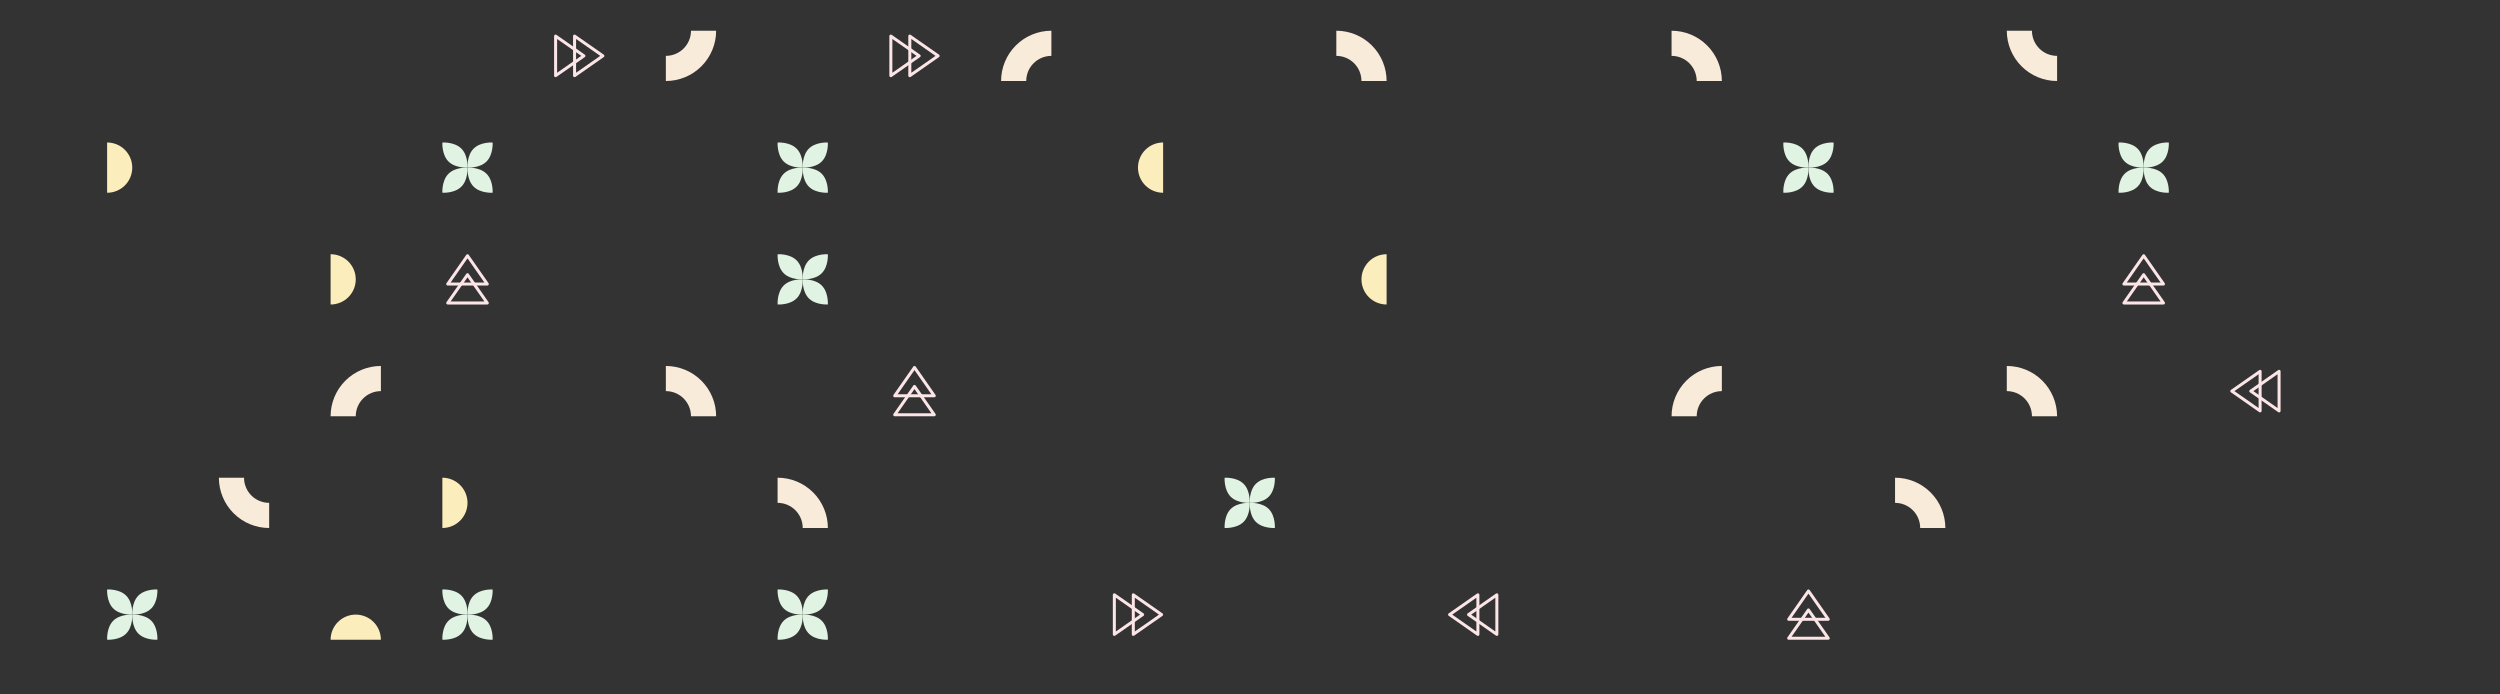 <svg width="1440" height="400" viewBox="0 0 1440 400" fill="none" xmlns="http://www.w3.org/2000/svg">
<rect x="0" y="0" width="1440" height="400" fill="#333333" stroke="none"/>
<mask id="mask0_1_15739" style="mask-type:alpha" maskUnits="userSpaceOnUse" x="0" y="0" width="1440" height="400">
<rect width="1440" height="400" fill="#F5F8E6"/>
</mask>
<g mask="url(#mask0_1_15739)">
<g clip-path="url(#clip0_1_15739)">
<path d="M61.7 111.035C65.541 111.035 69.225 109.509 71.941 106.793C74.657 104.077 76.183 100.394 76.183 96.553C76.183 92.712 74.657 89.028 71.941 86.312C69.225 83.596 65.541 82.07 61.7 82.07V111.035Z" fill="#FCEEBC"/>
</g>
<g clip-path="url(#clip1_1_15739)">
<path d="M190.43 175.395C194.271 175.395 197.954 173.869 200.67 171.153C203.386 168.438 204.912 164.754 204.912 160.913C204.912 157.072 203.386 153.388 200.67 150.672C197.954 147.956 194.271 146.431 190.43 146.431V175.395Z" fill="#FCEEBC"/>
</g>
<g clip-path="url(#clip2_1_15739)">
<path d="M330.951 20.788V43.577L347.256 32.182L330.951 20.788Z" stroke="#FBE5E7" stroke-width="1.738" stroke-linecap="round" stroke-linejoin="round"/>
<path d="M320.029 20.788V43.577L336.334 32.182L320.029 20.788Z" stroke="#FBE5E7" stroke-width="1.738" stroke-linecap="round" stroke-linejoin="round"/>
</g>
<g clip-path="url(#clip3_1_15739)">
<path d="M383.531 46.665V32.182C387.371 32.182 391.055 30.656 393.771 27.94C396.487 25.224 398.012 21.541 398.013 17.7H412.495C412.495 25.382 409.444 32.749 404.012 38.181C398.58 43.613 391.212 46.665 383.531 46.665Z" fill="#F9EBDA"/>
</g>
<g clip-path="url(#clip4_1_15739)">
<path d="M269.264 96.535C269.264 96.535 262.319 97.013 258.329 93.023C254.34 89.034 254.818 82.088 254.818 82.088C254.818 82.088 261.764 81.61 265.753 85.6C269.742 89.589 269.264 96.535 269.264 96.535Z" fill="#E1F4E4"/>
<path d="M283.747 111.017C283.747 111.017 276.801 111.495 272.812 107.506C268.823 103.516 269.3 96.571 269.3 96.571C269.3 96.571 276.246 96.092 280.235 100.082C284.225 104.072 283.747 111.017 283.747 111.017Z" fill="#E1F4E4"/>
<path d="M269.3 96.534C269.3 96.534 268.822 89.589 272.812 85.6C276.801 81.61 283.747 82.088 283.747 82.088C283.747 82.088 284.225 89.034 280.235 93.023C276.246 97.013 269.3 96.534 269.3 96.534Z" fill="#E1F4E4"/>
<path d="M254.818 111.017C254.818 111.017 254.34 104.071 258.329 100.082C262.319 96.093 269.264 96.571 269.264 96.571C269.264 96.571 269.743 103.516 265.753 107.506C261.763 111.495 254.818 111.017 254.818 111.017Z" fill="#E1F4E4"/>
</g>
<g clip-path="url(#clip5_1_15739)">
<path d="M257.889 163.605H280.677L269.283 147.3L257.889 163.605Z" stroke="#FBE5E7" stroke-width="1.738" stroke-linecap="round" stroke-linejoin="round"/>
<path d="M257.889 174.526H280.677L269.283 158.222L257.889 174.526Z" stroke="#FBE5E7" stroke-width="1.738" stroke-linecap="round" stroke-linejoin="round"/>
</g>
<g clip-path="url(#clip6_1_15739)">
<path d="M524.051 20.788V43.577L540.355 32.182L524.051 20.788Z" stroke="#FBE5E7" stroke-width="1.738" stroke-linecap="round" stroke-linejoin="round"/>
<path d="M513.129 20.788V43.577L529.434 32.182L513.129 20.788Z" stroke="#FBE5E7" stroke-width="1.738" stroke-linecap="round" stroke-linejoin="round"/>
</g>
<g clip-path="url(#clip7_1_15739)">
<path d="M605.594 17.701V32.183C601.754 32.183 598.07 33.709 595.354 36.425C592.638 39.141 591.113 42.824 591.112 46.665H576.63C576.63 38.983 579.681 31.616 585.113 26.184C590.545 20.752 597.913 17.701 605.594 17.701Z" fill="#F9EBDA"/>
</g>
<g clip-path="url(#clip8_1_15739)">
<path d="M462.391 96.571C462.391 96.571 469.337 96.093 473.326 100.082C477.315 104.072 476.837 111.017 476.837 111.017C476.837 111.017 469.892 111.495 465.902 107.506C461.913 103.516 462.391 96.571 462.391 96.571Z" fill="#E1F4E4"/>
<path d="M447.908 82.088C447.908 82.088 454.854 81.61 458.843 85.6C462.833 89.589 462.355 96.535 462.355 96.535C462.355 96.535 455.409 97.013 451.42 93.023C447.431 89.034 447.908 82.088 447.908 82.088Z" fill="#E1F4E4"/>
<path d="M462.355 96.571C462.355 96.571 462.833 103.517 458.843 107.506C454.854 111.495 447.909 111.017 447.909 111.017C447.909 111.017 447.43 104.072 451.42 100.082C455.409 96.093 462.355 96.571 462.355 96.571Z" fill="#E1F4E4"/>
<path d="M476.837 82.088C476.837 82.088 477.316 89.034 473.326 93.023C469.336 97.013 462.391 96.535 462.391 96.535C462.391 96.535 461.913 89.589 465.902 85.6C469.892 81.611 476.837 82.088 476.837 82.088Z" fill="#E1F4E4"/>
</g>
<g clip-path="url(#clip9_1_15739)">
<path d="M462.355 160.931C462.355 160.931 462.833 167.877 458.843 171.866C454.854 175.855 447.909 175.377 447.909 175.377C447.909 175.377 447.43 168.432 451.42 164.442C455.409 160.453 462.355 160.931 462.355 160.931Z" fill="#E1F4E4"/>
<path d="M476.837 146.449C476.837 146.449 477.316 153.394 473.326 157.384C469.336 161.373 462.391 160.895 462.391 160.895C462.391 160.895 461.913 153.949 465.902 149.96C469.892 145.971 476.837 146.449 476.837 146.449Z" fill="#E1F4E4"/>
<path d="M462.355 160.895C462.355 160.895 455.409 161.373 451.42 157.384C447.431 153.394 447.908 146.449 447.908 146.449C447.908 146.449 454.854 145.97 458.843 149.96C462.833 153.95 462.355 160.895 462.355 160.895Z" fill="#E1F4E4"/>
<path d="M476.837 175.377C476.837 175.377 469.892 175.856 465.902 171.866C461.913 167.876 462.391 160.931 462.391 160.931C462.391 160.931 469.337 160.453 473.326 164.442C477.315 168.432 476.837 175.377 476.837 175.377Z" fill="#E1F4E4"/>
</g>
<g clip-path="url(#clip10_1_15739)">
<path d="M798.684 46.665H784.202C784.202 42.824 782.676 39.141 779.96 36.425C777.244 33.709 773.561 32.183 769.72 32.182V17.7C777.402 17.7 784.769 20.752 790.201 26.184C795.633 31.616 798.684 38.983 798.684 46.665Z" fill="#F9EBDA"/>
</g>
<g clip-path="url(#clip11_1_15739)">
<path d="M669.955 82.071C666.114 82.071 662.43 83.596 659.714 86.312C656.998 89.028 655.473 92.712 655.473 96.553C655.473 100.394 656.998 104.077 659.714 106.793C662.43 109.509 666.114 111.035 669.955 111.035V82.071Z" fill="#FCEEBC"/>
</g>
<g clip-path="url(#clip12_1_15739)">
<path d="M798.685 146.43C794.844 146.43 791.161 147.956 788.445 150.672C785.729 153.388 784.203 157.071 784.203 160.912C784.203 164.753 785.729 168.437 788.445 171.153C791.161 173.869 794.844 175.395 798.685 175.395V146.43Z" fill="#FCEEBC"/>
</g>
<g clip-path="url(#clip13_1_15739)">
<path d="M991.785 46.665H977.303C977.302 42.824 975.776 39.141 973.06 36.425C970.345 33.709 966.661 32.183 962.82 32.182V17.7C970.502 17.7 977.869 20.752 983.301 26.184C988.733 31.616 991.785 38.983 991.785 46.665Z" fill="#F9EBDA"/>
</g>
<g clip-path="url(#clip14_1_15739)">
<path d="M1155.92 17.701L1170.4 17.701C1170.4 21.541 1171.93 25.225 1174.64 27.941C1177.36 30.656 1181.04 32.182 1184.88 32.183V46.665C1177.2 46.665 1169.84 43.613 1164.4 38.181C1158.97 32.75 1155.92 25.382 1155.92 17.701Z" fill="#F9EBDA"/>
</g>
<g clip-path="url(#clip15_1_15739)">
<path d="M1041.65 96.571C1041.65 96.571 1042.13 103.516 1038.14 107.506C1034.15 111.495 1027.21 111.017 1027.21 111.017C1027.21 111.017 1026.73 104.071 1030.72 100.082C1034.71 96.093 1041.65 96.571 1041.65 96.571Z" fill="#E1F4E4"/>
<path d="M1056.14 82.088C1056.14 82.088 1056.62 89.034 1052.63 93.023C1048.64 97.013 1041.69 96.534 1041.69 96.534C1041.69 96.534 1041.21 89.589 1045.2 85.6C1049.19 81.61 1056.14 82.088 1056.14 82.088Z" fill="#E1F4E4"/>
<path d="M1041.65 96.535C1041.65 96.535 1034.71 97.013 1030.72 93.023C1026.73 89.034 1027.21 82.088 1027.21 82.088C1027.21 82.088 1034.15 81.61 1038.14 85.6C1042.13 89.589 1041.65 96.535 1041.65 96.535Z" fill="#E1F4E4"/>
<path d="M1056.14 111.017C1056.14 111.017 1049.19 111.495 1045.2 107.506C1041.21 103.516 1041.69 96.571 1041.69 96.571C1041.69 96.571 1048.64 96.092 1052.63 100.082C1056.61 104.072 1056.14 111.017 1056.14 111.017Z" fill="#E1F4E4"/>
</g>
<g clip-path="url(#clip16_1_15739)">
<path d="M1234.78 96.571C1234.78 96.571 1241.73 96.093 1245.72 100.082C1249.7 104.072 1249.23 111.017 1249.23 111.017C1249.23 111.017 1242.28 111.495 1238.29 107.506C1234.3 103.516 1234.78 96.571 1234.78 96.571Z" fill="#E1F4E4"/>
<path d="M1220.3 82.088C1220.3 82.088 1227.24 81.61 1231.23 85.6C1235.22 89.589 1234.74 96.535 1234.74 96.535C1234.74 96.535 1227.8 97.013 1223.81 93.023C1219.82 89.034 1220.3 82.088 1220.3 82.088Z" fill="#E1F4E4"/>
<path d="M1234.74 96.571C1234.74 96.571 1235.22 103.517 1231.23 107.506C1227.24 111.495 1220.3 111.017 1220.3 111.017C1220.3 111.017 1219.82 104.072 1223.81 100.082C1227.8 96.093 1234.74 96.571 1234.74 96.571Z" fill="#E1F4E4"/>
<path d="M1249.23 82.088C1249.23 82.088 1249.71 89.034 1245.72 93.023C1241.73 97.013 1234.78 96.535 1234.78 96.535C1234.78 96.535 1234.3 89.589 1238.29 85.6C1242.28 81.611 1249.23 82.088 1249.23 82.088Z" fill="#E1F4E4"/>
</g>
<g clip-path="url(#clip17_1_15739)">
<path d="M1223.37 163.605H1246.16L1234.76 147.3L1223.37 163.605Z" stroke="#FBE5E7" stroke-width="1.738" stroke-linecap="round" stroke-linejoin="round"/>
<path d="M1223.37 174.526H1246.16L1234.76 158.222L1223.37 174.526Z" stroke="#FBE5E7" stroke-width="1.738" stroke-linecap="round" stroke-linejoin="round"/>
</g>
<g clip-path="url(#clip18_1_15739)">
<path d="M219.394 210.8V225.282C215.553 225.283 211.87 226.809 209.154 229.525C206.438 232.24 204.912 235.924 204.912 239.765H190.43C190.43 232.083 193.481 224.716 198.913 219.284C204.345 213.852 211.712 210.8 219.394 210.8Z" fill="#F9EBDA"/>
</g>
<g clip-path="url(#clip19_1_15739)">
<path d="M126.071 275.16H140.553C140.553 279.001 142.079 282.685 144.795 285.401C147.511 288.116 151.194 289.642 155.035 289.643V304.125C147.353 304.125 139.986 301.073 134.554 295.641C129.122 290.21 126.071 282.842 126.071 275.16Z" fill="#F9EBDA"/>
</g>
<g clip-path="url(#clip20_1_15739)">
<path d="M76.165 353.994C76.165 353.994 69.219 354.472 65.23 350.482C61.24 346.493 61.718 339.547 61.718 339.547C61.718 339.547 68.664 339.069 72.653 343.059C76.643 347.048 76.165 353.994 76.165 353.994Z" fill="#E1F4E4"/>
<path d="M90.647 368.476C90.647 368.476 83.701 368.954 79.712 364.965C75.723 360.975 76.201 354.03 76.201 354.03C76.201 354.03 83.147 353.551 87.136 357.541C91.125 361.531 90.647 368.476 90.647 368.476Z" fill="#E1F4E4"/>
<path d="M76.201 353.994C76.201 353.994 75.723 347.048 79.712 343.059C83.702 339.069 90.647 339.547 90.647 339.547C90.647 339.547 91.125 346.493 87.136 350.482C83.146 354.471 76.201 353.994 76.201 353.994Z" fill="#E1F4E4"/>
<path d="M61.718 368.476C61.718 368.476 61.24 361.53 65.23 357.541C69.219 353.552 76.165 354.03 76.165 354.03C76.165 354.03 76.643 360.975 72.653 364.965C68.664 368.954 61.718 368.476 61.718 368.476Z" fill="#E1F4E4"/>
</g>
<g clip-path="url(#clip21_1_15739)">
<path d="M219.394 368.494C219.394 364.653 217.868 360.969 215.152 358.253C212.437 355.538 208.753 354.012 204.912 354.012C201.071 354.012 197.387 355.538 194.671 358.253C191.955 360.969 190.43 364.653 190.43 368.494H219.394Z" fill="#FCEEBC"/>
</g>
<g clip-path="url(#clip22_1_15739)">
<path d="M412.495 239.764H398.013C398.012 235.924 396.486 232.24 393.77 229.524C391.054 226.808 387.371 225.282 383.53 225.282V210.8C391.212 210.8 398.579 213.851 404.011 219.283C409.443 224.715 412.495 232.082 412.495 239.764Z" fill="#F9EBDA"/>
</g>
<g clip-path="url(#clip23_1_15739)">
<path d="M254.8 304.125C258.641 304.125 262.325 302.599 265.04 299.883C267.756 297.167 269.282 293.483 269.282 289.642C269.282 285.802 267.756 282.118 265.04 279.402C262.325 276.686 258.641 275.16 254.8 275.16V304.125Z" fill="#FCEEBC"/>
</g>
<g clip-path="url(#clip24_1_15739)">
<path d="M269.3 353.994C269.3 353.994 268.822 347.048 272.812 343.059C276.801 339.07 283.747 339.547 283.747 339.547C283.747 339.547 284.225 346.493 280.235 350.482C276.246 354.472 269.3 353.994 269.3 353.994Z" fill="#E1F4E4"/>
<path d="M254.818 368.476C254.818 368.476 254.34 361.531 258.329 357.541C262.319 353.552 269.264 354.03 269.264 354.03C269.264 354.03 269.743 360.976 265.753 364.965C261.763 368.954 254.818 368.476 254.818 368.476Z" fill="#E1F4E4"/>
<path d="M269.3 354.03C269.3 354.03 276.246 353.552 280.235 357.541C284.225 361.531 283.747 368.476 283.747 368.476C283.747 368.476 276.801 368.954 272.812 364.965C268.823 360.975 269.3 354.03 269.3 354.03Z" fill="#E1F4E4"/>
<path d="M254.818 339.547C254.818 339.547 261.764 339.069 265.753 343.059C269.742 347.048 269.264 353.994 269.264 353.994C269.264 353.994 262.319 354.472 258.329 350.482C254.34 346.493 254.818 339.547 254.818 339.547Z" fill="#E1F4E4"/>
</g>
<g clip-path="url(#clip25_1_15739)">
<path d="M515.348 227.974H538.136L526.742 211.669L515.348 227.974Z" stroke="#FBE5E7" stroke-width="1.738" stroke-linecap="round" stroke-linejoin="round"/>
<path d="M515.348 238.896H538.136L526.742 222.591L515.348 238.896Z" stroke="#FBE5E7" stroke-width="1.738" stroke-linecap="round" stroke-linejoin="round"/>
</g>
<g clip-path="url(#clip26_1_15739)">
<path d="M476.855 304.125H462.373C462.373 300.284 460.847 296.601 458.131 293.885C455.415 291.169 451.731 289.643 447.891 289.642V275.16C455.573 275.16 462.94 278.212 468.372 283.644C473.804 289.076 476.855 296.443 476.855 304.125Z" fill="#F9EBDA"/>
</g>
<g clip-path="url(#clip27_1_15739)">
<path d="M462.391 354.03C462.391 354.03 469.337 353.552 473.326 357.541C477.315 361.531 476.837 368.476 476.837 368.476C476.837 368.476 469.892 368.954 465.902 364.965C461.913 360.975 462.391 354.03 462.391 354.03Z" fill="#E1F4E4"/>
<path d="M447.908 339.547C447.908 339.547 454.854 339.069 458.843 343.059C462.833 347.048 462.355 353.994 462.355 353.994C462.355 353.994 455.409 354.472 451.42 350.482C447.431 346.493 447.908 339.547 447.908 339.547Z" fill="#E1F4E4"/>
<path d="M462.355 354.03C462.355 354.03 462.833 360.976 458.843 364.965C454.854 368.954 447.909 368.476 447.909 368.476C447.909 368.476 447.43 361.531 451.42 357.541C455.409 353.552 462.355 354.03 462.355 354.03Z" fill="#E1F4E4"/>
<path d="M476.837 339.547C476.837 339.547 477.316 346.493 473.326 350.482C469.336 354.472 462.391 353.994 462.391 353.994C462.391 353.994 461.913 347.048 465.902 343.059C469.892 339.07 476.837 339.547 476.837 339.547Z" fill="#E1F4E4"/>
</g>
<g clip-path="url(#clip28_1_15739)">
<path d="M719.825 289.66C719.825 289.66 720.303 296.606 716.313 300.595C712.324 304.585 705.378 304.107 705.378 304.107C705.378 304.107 704.9 297.161 708.89 293.172C712.879 289.183 719.825 289.66 719.825 289.66Z" fill="#E1F4E4"/>
<path d="M734.307 275.178C734.307 275.178 734.785 282.124 730.796 286.113C726.806 290.102 719.861 289.624 719.861 289.624C719.861 289.624 719.382 282.679 723.372 278.689C727.362 274.7 734.307 275.178 734.307 275.178Z" fill="#E1F4E4"/>
<path d="M719.825 289.624C719.825 289.624 712.879 290.103 708.89 286.113C704.9 282.123 705.378 275.178 705.378 275.178C705.378 275.178 712.324 274.7 716.313 278.689C720.302 282.679 719.825 289.624 719.825 289.624Z" fill="#E1F4E4"/>
<path d="M734.307 304.107C734.307 304.107 727.361 304.585 723.372 300.595C719.383 296.606 719.861 289.66 719.861 289.66C719.861 289.66 726.806 289.182 730.796 293.172C734.785 297.161 734.307 304.107 734.307 304.107Z" fill="#E1F4E4"/>
</g>
<g clip-path="url(#clip29_1_15739)">
<path d="M652.781 342.617V365.406L669.086 354.012L652.781 342.617Z" stroke="#FBE5E7" stroke-width="1.738" stroke-linecap="round" stroke-linejoin="round"/>
<path d="M641.859 342.617V365.406L658.164 354.012L641.859 342.617Z" stroke="#FBE5E7" stroke-width="1.738" stroke-linecap="round" stroke-linejoin="round"/>
</g>
<g clip-path="url(#clip30_1_15739)">
<path d="M991.785 210.8V225.282C987.944 225.283 984.261 226.809 981.545 229.525C978.829 232.24 977.303 235.924 977.303 239.765H962.82C962.82 232.083 965.872 224.716 971.304 219.284C976.736 213.852 984.103 210.8 991.785 210.8Z" fill="#F9EBDA"/>
</g>
<g clip-path="url(#clip31_1_15739)">
<path d="M851.264 365.406V342.618L834.959 354.012L851.264 365.406Z" stroke="#FBE5E7" stroke-width="1.738" stroke-linecap="round" stroke-linejoin="round"/>
<path d="M862.186 365.406V342.618L845.881 354.012L862.186 365.406Z" stroke="#FBE5E7" stroke-width="1.738" stroke-linecap="round" stroke-linejoin="round"/>
</g>
<g clip-path="url(#clip32_1_15739)">
<path d="M1184.88 239.764H1170.4C1170.4 235.924 1168.88 232.24 1166.16 229.524C1163.44 226.808 1159.76 225.282 1155.92 225.282V210.8C1163.6 210.8 1170.97 213.851 1176.4 219.283C1181.83 224.715 1184.88 232.082 1184.88 239.764Z" fill="#F9EBDA"/>
</g>
<g clip-path="url(#clip33_1_15739)">
<path d="M1120.52 304.125H1106.03C1106.03 300.284 1104.51 296.601 1101.79 293.885C1099.08 291.169 1095.39 289.643 1091.55 289.642V275.16C1099.23 275.16 1106.6 278.212 1112.03 283.644C1117.46 289.076 1120.52 296.443 1120.52 304.125Z" fill="#F9EBDA"/>
</g>
<g clip-path="url(#clip34_1_15739)">
<path d="M1030.28 356.703H1053.07L1041.67 340.398L1030.28 356.703Z" stroke="#FBE5E7" stroke-width="1.738" stroke-linecap="round" stroke-linejoin="round"/>
<path d="M1030.28 367.625H1053.07L1041.67 351.32L1030.28 367.625Z" stroke="#FBE5E7" stroke-width="1.738" stroke-linecap="round" stroke-linejoin="round"/>
</g>
<g clip-path="url(#clip35_1_15739)">
<path d="M1301.82 236.677V213.888L1285.52 225.282L1301.82 236.677Z" stroke="#FBE5E7" stroke-width="1.738" stroke-linecap="round" stroke-linejoin="round"/>
<path d="M1312.75 236.677V213.888L1296.44 225.282L1312.75 236.677Z" stroke="#FBE5E7" stroke-width="1.738" stroke-linecap="round" stroke-linejoin="round"/>
</g>
</g>
<defs>
<clipPath id="clip0_1_15739">
<rect width="28.965" height="28.965" fill="white" transform="translate(90.665 82.07) rotate(90)"/>
</clipPath>
<clipPath id="clip1_1_15739">
<rect width="28.965" height="28.965" fill="white" transform="translate(219.395 146.431) rotate(90)"/>
</clipPath>
<clipPath id="clip2_1_15739">
<rect width="28.965" height="28.965" fill="white" transform="translate(348.125 17.7) rotate(90)"/>
</clipPath>
<clipPath id="clip3_1_15739">
<rect width="28.965" height="28.965" fill="white" transform="translate(412.495 17.7) rotate(90)"/>
</clipPath>
<clipPath id="clip4_1_15739">
<rect width="28.965" height="28.965" fill="white" transform="translate(283.765 82.07) rotate(90)"/>
</clipPath>
<clipPath id="clip5_1_15739">
<rect width="28.965" height="28.965" fill="white" transform="translate(254.801 146.431)"/>
</clipPath>
<clipPath id="clip6_1_15739">
<rect width="28.965" height="28.965" fill="white" transform="translate(541.225 17.7) rotate(90)"/>
</clipPath>
<clipPath id="clip7_1_15739">
<rect width="28.965" height="28.965" fill="white" transform="translate(576.63 46.665) rotate(-90)"/>
</clipPath>
<clipPath id="clip8_1_15739">
<rect width="28.965" height="28.965" fill="white" transform="translate(447.891 111.035) rotate(-90)"/>
</clipPath>
<clipPath id="clip9_1_15739">
<rect width="28.965" height="28.965" fill="white" transform="translate(447.891 146.431)"/>
</clipPath>
<clipPath id="clip10_1_15739">
<rect width="28.965" height="28.965" fill="white" transform="translate(769.72 17.7)"/>
</clipPath>
<clipPath id="clip11_1_15739">
<rect width="28.965" height="28.965" fill="white" transform="translate(640.99 111.035) rotate(-90)"/>
</clipPath>
<clipPath id="clip12_1_15739">
<rect width="28.965" height="28.965" fill="white" transform="translate(769.721 175.395) rotate(-90)"/>
</clipPath>
<clipPath id="clip13_1_15739">
<rect width="28.965" height="28.965" fill="white" transform="translate(962.82 17.7)"/>
</clipPath>
<clipPath id="clip14_1_15739">
<rect width="28.965" height="28.965" fill="white" transform="translate(1184.88 46.665) rotate(180)"/>
</clipPath>
<clipPath id="clip15_1_15739">
<rect width="28.965" height="28.965" fill="white" transform="translate(1027.19 82.07)"/>
</clipPath>
<clipPath id="clip16_1_15739">
<rect width="28.965" height="28.965" fill="white" transform="translate(1220.28 111.035) rotate(-90)"/>
</clipPath>
<clipPath id="clip17_1_15739">
<rect width="28.965" height="28.965" fill="white" transform="translate(1220.28 146.431)"/>
</clipPath>
<clipPath id="clip18_1_15739">
<rect width="28.965" height="28.965" fill="white" transform="translate(190.43 239.765) rotate(-90)"/>
</clipPath>
<clipPath id="clip19_1_15739">
<rect width="28.965" height="28.965" fill="white" transform="translate(155.035 304.125) rotate(180)"/>
</clipPath>
<clipPath id="clip20_1_15739">
<rect width="28.965" height="28.965" fill="white" transform="translate(90.665 339.529) rotate(90)"/>
</clipPath>
<clipPath id="clip21_1_15739">
<rect width="28.965" height="28.965" fill="white" transform="translate(190.43 339.529)"/>
</clipPath>
<clipPath id="clip22_1_15739">
<rect width="28.965" height="28.965" fill="white" transform="translate(383.53 210.8)"/>
</clipPath>
<clipPath id="clip23_1_15739">
<rect width="28.965" height="28.965" fill="white" transform="translate(283.765 275.16) rotate(90)"/>
</clipPath>
<clipPath id="clip24_1_15739">
<rect width="28.965" height="28.965" fill="white" transform="translate(283.765 368.494) rotate(180)"/>
</clipPath>
<clipPath id="clip25_1_15739">
<rect width="28.965" height="28.965" fill="white" transform="translate(512.26 210.8)"/>
</clipPath>
<clipPath id="clip26_1_15739">
<rect width="28.965" height="28.965" fill="white" transform="translate(447.891 275.16)"/>
</clipPath>
<clipPath id="clip27_1_15739">
<rect width="28.965" height="28.965" fill="white" transform="translate(447.891 368.494) rotate(-90)"/>
</clipPath>
<clipPath id="clip28_1_15739">
<rect width="28.965" height="28.965" fill="white" transform="translate(705.36 275.16)"/>
</clipPath>
<clipPath id="clip29_1_15739">
<rect width="28.965" height="28.965" fill="white" transform="translate(669.955 339.529) rotate(90)"/>
</clipPath>
<clipPath id="clip30_1_15739">
<rect width="28.965" height="28.965" fill="white" transform="translate(962.82 239.765) rotate(-90)"/>
</clipPath>
<clipPath id="clip31_1_15739">
<rect width="28.965" height="28.965" fill="white" transform="translate(834.09 368.494) rotate(-90)"/>
</clipPath>
<clipPath id="clip32_1_15739">
<rect width="28.965" height="28.965" fill="white" transform="translate(1155.92 210.8)"/>
</clipPath>
<clipPath id="clip33_1_15739">
<rect width="28.965" height="28.965" fill="white" transform="translate(1091.55 275.16)"/>
</clipPath>
<clipPath id="clip34_1_15739">
<rect width="28.965" height="28.965" fill="white" transform="translate(1027.19 339.529)"/>
</clipPath>
<clipPath id="clip35_1_15739">
<rect width="28.965" height="28.965" fill="white" transform="translate(1284.65 239.765) rotate(-90)"/>
</clipPath>
</defs>
</svg>
